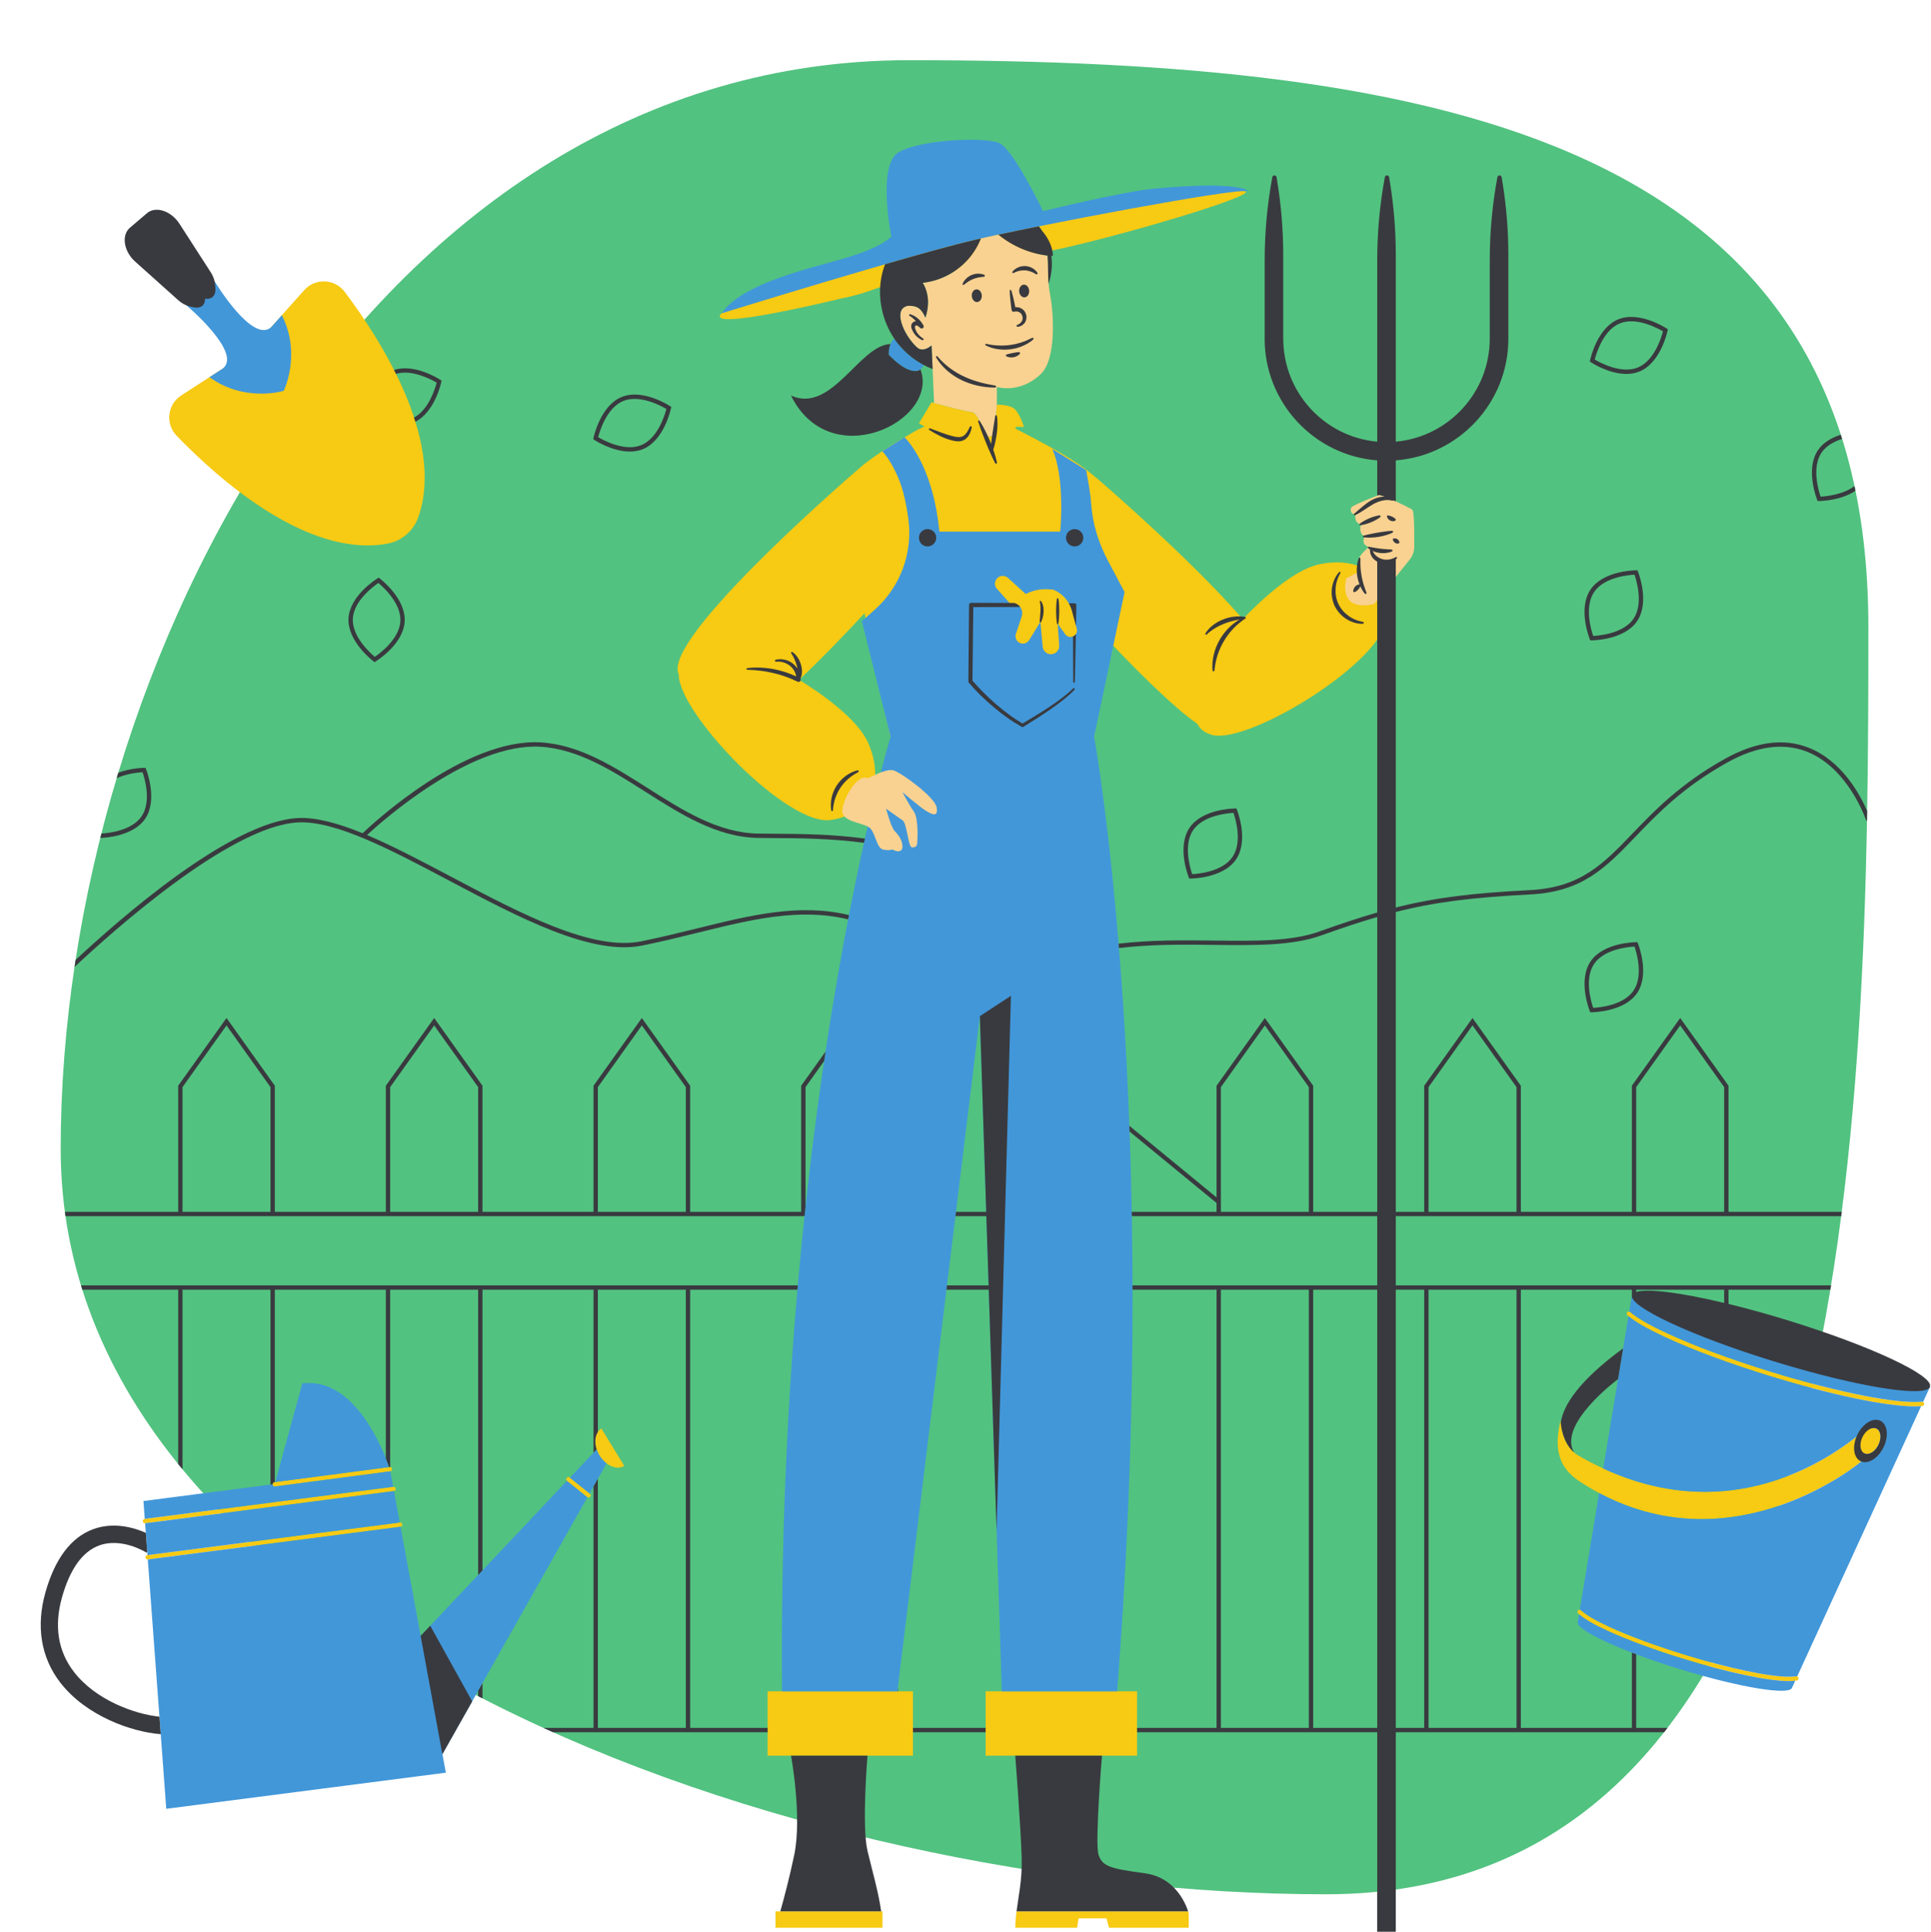 <?xml version="1.0" encoding="UTF-8"?>
<svg xmlns="http://www.w3.org/2000/svg" xmlns:xlink="http://www.w3.org/1999/xlink" width="224.88pt" height="225pt" viewBox="0 0 224.88 225" version="1.2">
<defs>
<clipPath id="clip1">
  <path d="M 7 7.008 L 218 7.008 L 218 221 L 7 221 Z M 7 7.008 "/>
</clipPath>
<clipPath id="clip2">
  <path d="M 16 22 L 224.762 22 L 224.762 224.938 L 16 224.938 Z M 16 22 "/>
</clipPath>
<clipPath id="clip3">
  <path d="M 16.328 16.09 L 224.762 16.09 L 224.762 210.867 L 16.328 210.867 Z M 16.328 16.09 "/>
</clipPath>
<clipPath id="clip4">
  <path d="M 4.742 20.125 L 224.762 20.125 L 224.762 224.938 L 4.742 224.938 Z M 4.742 20.125 "/>
</clipPath>
</defs>
<g id="surface1">
<g clip-path="url(#clip1)" clip-rule="nonzero">
<path style=" stroke:none;fill-rule:nonzero;fill:rgb(32.159%,76.079%,50.2%);fill-opacity:1;" d="M 217.586 72.988 C 217.586 129.566 216.699 220.578 154.434 220.578 C 92.168 220.578 7.066 190.34 7.066 133.762 C 7.066 77.18 43.574 7.008 105.844 7.008 C 168.105 7.008 217.586 16.41 217.586 72.988 "/>
</g>
<g clip-path="url(#clip2)" clip-rule="nonzero">
<path style=" stroke:none;fill-rule:nonzero;fill:rgb(96.86%,79.219%,7.449%);fill-opacity:1;" d="M 35.43 33.785 L 29.09 40.879 L 21.105 46.047 C 19.488 47.09 19.23 49.355 20.57 50.738 C 25.242 55.586 35.707 65 45.078 63.312 C 46.777 63.008 48.16 61.824 48.727 60.188 C 51.852 51.18 44.195 39.363 40.145 33.984 C 38.984 32.445 36.715 32.348 35.43 33.785 Z M 209.297 195.215 C 209.254 195.195 209.207 195.184 209.156 195.191 C 208.816 195.246 208.504 195.246 208.32 195.246 C 205.988 195.246 201.352 194.266 196.223 192.691 C 192.836 191.648 189.703 190.492 187.395 189.426 C 185.762 188.672 184.754 188.082 184.129 187.512 C 184.086 187.473 184.031 187.453 183.977 187.449 C 183.902 187.445 183.828 187.469 183.773 187.527 C 183.68 187.629 183.688 187.789 183.789 187.883 C 183.82 187.914 183.859 187.941 183.891 187.969 C 184.559 188.551 185.578 189.145 187.184 189.883 C 189.512 190.957 192.668 192.129 196.074 193.172 C 201.25 194.762 205.941 195.75 208.32 195.75 C 208.492 195.75 208.762 195.746 209.07 195.711 C 209.125 195.703 209.18 195.699 209.234 195.691 C 209.371 195.668 209.465 195.539 209.445 195.402 C 209.434 195.316 209.375 195.25 209.297 195.215 Z M 218.16 166.285 C 218.086 166.293 218.016 166.309 217.941 166.328 L 218.184 165.543 C 218.184 165.543 204.945 179.438 186.707 170.996 C 185.738 170.547 184.758 170.039 183.766 169.465 C 181.797 168.27 181.746 165.418 181.746 165.418 C 180.508 170.355 182.934 171.887 184.648 172.945 C 185.176 173.27 185.703 173.574 186.23 173.855 C 202.285 182.406 216.766 170.18 216.766 170.18 L 217.066 169.195 C 217.188 169.273 217.332 169.312 217.5 169.301 C 218.117 169.254 218.766 168.543 218.945 167.707 C 219.129 166.875 218.777 166.238 218.16 166.285 Z M 223.957 163.254 C 223.91 163.23 223.863 163.215 223.809 163.219 C 223.461 163.254 223.145 163.254 222.934 163.254 C 219.699 163.254 213.328 161.914 206.305 159.758 C 201.613 158.316 197.273 156.707 194.082 155.223 C 192.039 154.27 190.695 153.496 189.855 152.785 C 189.82 152.75 189.777 152.738 189.734 152.73 C 189.648 152.715 189.559 152.742 189.5 152.812 C 189.41 152.918 189.426 153.078 189.531 153.168 C 189.566 153.199 189.605 153.23 189.645 153.262 C 190.527 153.977 191.871 154.746 193.871 155.68 C 197.078 157.176 201.445 158.797 206.156 160.242 C 213.227 162.414 219.652 163.762 222.934 163.762 C 223.129 163.762 223.414 163.758 223.734 163.734 C 223.777 163.73 223.816 163.727 223.859 163.723 C 224 163.707 224.098 163.586 224.086 163.445 C 224.074 163.359 224.023 163.293 223.957 163.254 Z M 32.023 173.094 L 45.445 171.328 C 45.449 171.328 45.453 171.324 45.457 171.324 C 45.586 171.301 45.68 171.18 45.66 171.047 C 45.645 170.906 45.516 170.812 45.379 170.828 L 45.312 170.836 L 32.062 172.578 L 31.957 172.594 C 31.828 172.609 31.742 172.719 31.742 172.844 C 31.742 172.855 31.738 172.863 31.738 172.875 C 31.758 173.004 31.863 173.098 31.988 173.098 C 32 173.098 32.012 173.098 32.023 173.094 Z M 68.66 173.902 L 66.371 172.07 L 66.355 172.059 C 66.246 171.969 66.09 171.988 66 172.098 C 65.918 172.199 65.934 172.348 66.027 172.434 C 66.031 172.438 66.035 172.445 66.039 172.453 L 68.375 174.324 C 68.387 174.332 68.402 174.328 68.414 174.336 C 68.453 174.355 68.492 174.379 68.535 174.379 C 68.609 174.379 68.68 174.344 68.73 174.281 C 68.816 174.176 68.801 174.016 68.691 173.93 Z M 45.879 173.621 C 46.012 173.598 46.102 173.477 46.086 173.344 C 46.066 173.207 45.938 173.109 45.805 173.129 L 45.789 173.129 L 16.859 176.867 L 16.848 176.867 C 16.707 176.887 16.609 177.012 16.629 177.152 C 16.645 177.277 16.754 177.371 16.879 177.371 C 16.883 177.371 16.891 177.371 16.898 177.371 C 16.902 177.371 16.906 177.371 16.91 177.371 L 45.867 173.629 C 45.871 173.625 45.875 173.625 45.879 173.621 Z M 46.57 177.285 L 46.555 177.289 L 17.172 181.086 L 17.16 181.086 C 17.02 181.105 16.922 181.234 16.941 181.367 C 16.957 181.496 17.066 181.59 17.191 181.59 C 17.195 181.59 17.203 181.59 17.211 181.59 C 17.215 181.59 17.219 181.59 17.223 181.586 L 46.633 177.785 C 46.637 177.785 46.641 177.781 46.645 177.781 C 46.777 177.758 46.867 177.641 46.852 177.504 C 46.832 177.367 46.707 177.266 46.57 177.285 Z M 69.48 168.773 C 69.562 169.012 69.664 169.25 69.805 169.48 C 70.039 169.859 70.328 170.164 70.637 170.398 C 71.316 170.914 72.109 171.066 72.703 170.703 L 70.039 166.344 C 69.34 166.77 69.148 167.77 69.48 168.773 Z M 118.383 222.566 C 118.363 222.742 118.348 222.914 118.324 223.086 C 118.273 223.559 118.234 224.023 118.234 224.48 L 125.438 224.48 L 125.605 223.379 L 128.863 223.379 L 129.156 224.48 L 138.434 224.48 L 138.434 222.797 C 138.434 222.797 138.41 222.707 138.367 222.566 Z M 90.875 222.566 L 90.316 222.566 L 90.316 224.48 L 102.773 224.48 L 102.773 222.566 Z M 89.391 204.438 L 106.32 204.438 L 106.32 196.938 L 89.391 196.938 Z M 132.422 196.938 L 114.785 196.938 L 114.785 204.438 L 132.422 204.438 Z M 98.043 34.738 C 99.496 34.461 100.902 34.035 102.242 33.52 C 106.965 32.453 116.074 30.422 121.703 29.336 C 129.562 27.824 148.641 22.137 144.512 22.238 C 140.379 22.34 120.738 25.52 120.738 25.52 C 117.051 25.93 114.25 27.426 111.703 27.98 C 112.801 27.109 113.426 26.512 113.426 26.512 C 113.426 26.512 110.918 27.77 107.348 29.117 C 106.406 29.41 105.57 29.711 104.828 30.008 C 99.949 31.523 87.121 33.395 84.031 36.488 C 81.801 38.723 98.043 34.738 98.043 34.738 Z M 161.523 71.836 C 161.23 77.004 145.539 86.625 141.219 85.594 C 140.344 85.383 139.766 84.918 139.426 84.277 C 136.477 82.238 131.793 77.469 128.852 74.355 C 128.188 80.414 127.418 85.789 127.418 85.789 L 103.719 85.789 C 103.719 85.789 102.047 78.758 100.68 71.41 C 99.039 73.18 95.98 76.418 93.07 79.156 C 95.617 80.738 99.84 83.676 101.082 86.461 C 102.898 90.531 101.887 94.672 96.781 95.477 C 91.676 96.285 78.957 82.969 79.047 78.523 C 77.066 74.68 96.805 57.355 99.957 54.625 C 100.086 54.508 100.227 54.387 100.375 54.266 L 100.375 54.262 C 101.82 53.07 104.16 51.602 106.395 50.301 C 106.805 50.059 107.23 49.852 107.664 49.664 L 107.016 49.301 L 108.488 46.84 C 108.488 46.84 112.301 47.91 113.168 47.977 C 113.418 47.996 113.656 48.273 113.875 48.656 C 113.875 48.656 113.875 48.656 113.879 48.656 C 113.883 48.672 113.891 48.688 113.898 48.699 C 113.93 48.758 113.961 48.816 113.992 48.879 C 114.008 48.91 114.023 48.938 114.039 48.969 C 114.07 49.031 114.098 49.102 114.129 49.168 C 114.141 49.199 114.156 49.227 114.168 49.258 C 114.195 49.328 114.227 49.398 114.258 49.469 C 114.27 49.5 114.277 49.531 114.289 49.559 C 114.32 49.633 114.344 49.703 114.371 49.777 C 114.383 49.809 114.391 49.836 114.402 49.863 C 114.43 49.938 114.453 50.012 114.477 50.082 C 114.484 50.105 114.492 50.133 114.504 50.16 C 114.527 50.23 114.551 50.301 114.574 50.375 C 114.578 50.395 114.586 50.414 114.594 50.438 C 114.613 50.508 114.637 50.578 114.656 50.645 C 114.66 50.656 114.664 50.672 114.668 50.684 C 114.688 50.758 114.707 50.828 114.727 50.891 C 115.152 50.852 115.496 50.785 115.73 50.723 L 116.094 47.125 C 116.094 47.125 117.734 47.051 118.312 47.781 C 118.895 48.516 119.246 49.723 119.246 49.723 L 118.363 49.699 C 118.363 49.699 118.309 49.773 118.215 49.891 C 118.289 49.926 118.371 49.965 118.445 50.004 C 122.09 51.891 125.582 53.738 127.668 55.656 L 127.672 55.629 C 127.672 55.629 138.445 64.848 144.73 72.09 C 146.793 69.941 150.621 66.348 153.641 65.711 C 158 64.797 161.824 66.668 161.523 71.836 "/>
</g>
<g clip-path="url(#clip3)" clip-rule="nonzero">
<path style=" stroke:none;fill-rule:nonzero;fill:rgb(25.879%,59.219%,85.1%);fill-opacity:1;" d="M 125.402 73.215 L 124.844 71.141 C 124.543 70.012 123.73 69.094 122.648 68.656 L 122.043 68.617 C 121.137 68.559 120.242 68.758 119.457 69.172 L 117.383 67.293 C 117 66.949 116.41 66.988 116.082 67.383 C 115.758 67.766 115.809 68.336 116.188 68.66 L 117.773 70.445 L 118.586 70.445 C 118.973 70.758 119.152 71.285 118.984 71.793 L 118.305 73.816 C 118.191 74.164 118.309 74.547 118.605 74.77 C 119.008 75.078 119.59 74.969 119.855 74.535 L 121.16 72.414 L 121.43 75.305 C 121.473 75.801 121.891 76.18 122.387 76.18 C 122.949 76.18 123.391 75.707 123.352 75.148 L 123.176 72.648 L 124.059 73.859 C 124.301 74.195 124.77 74.273 125.109 74.031 C 125.367 73.848 125.484 73.523 125.402 73.215 Z M 127.418 85.789 C 127.418 85.789 135.344 129.117 130.102 196.938 L 116.668 196.938 L 114.113 118.324 L 104.508 196.938 L 91.074 196.938 C 90.484 129.121 103.719 85.789 103.719 85.789 L 100.375 72.332 L 101.898 70.973 C 104.859 68.32 106.324 64.371 105.785 60.43 C 105.551 58.695 105.191 57.051 104.676 55.805 C 104.164 54.566 103.527 53.387 102.754 52.543 L 105.34 50.922 C 105.34 50.922 108.641 53.945 109.395 61.902 L 123.469 61.902 C 123.469 61.902 124.09 55.75 122.543 52.277 L 126.492 54.75 C 126.684 55.875 126.961 57.148 127.078 58.715 C 127.246 61 127.934 63.219 129.004 65.242 L 130.965 68.945 Z M 25.988 42.883 L 25.988 42.887 L 24.391 43.918 C 28.531 46.914 33.043 45.508 33.043 45.508 C 33.043 45.508 35.133 41.266 32.824 36.703 L 31.555 38.121 C 29.355 40.004 25.008 32.781 25.008 32.781 C 24.285 34.07 23.125 35.062 21.738 35.578 C 21.738 35.578 28.184 41.008 25.988 42.883 Z M 206.156 160.242 C 201.445 158.797 197.078 157.176 193.871 155.68 C 191.871 154.746 190.527 153.977 189.645 153.262 L 186.707 170.996 C 204.945 179.438 218.184 165.543 218.184 165.543 L 217.941 166.328 C 218.016 166.309 218.086 166.293 218.16 166.285 C 218.777 166.238 219.129 166.875 218.945 167.707 C 218.766 168.543 218.117 169.254 217.5 169.301 C 217.332 169.312 217.188 169.273 217.066 169.195 L 216.766 170.18 C 216.766 170.18 202.285 182.406 186.23 173.855 L 183.977 187.449 C 184.031 187.453 184.086 187.473 184.129 187.512 C 184.754 188.082 185.762 188.672 187.395 189.426 C 189.703 190.492 192.836 191.648 196.223 192.691 C 201.352 194.266 205.988 195.246 208.32 195.246 C 208.504 195.246 208.816 195.246 209.156 195.191 C 209.207 195.184 209.254 195.195 209.297 195.215 L 223.734 163.734 C 223.414 163.758 223.129 163.762 222.934 163.762 C 219.652 163.762 213.227 162.414 206.156 160.242 Z M 190.051 150.809 L 189.734 152.73 C 189.777 152.738 189.82 152.75 189.855 152.785 C 190.695 153.496 192.039 154.27 194.082 155.223 C 197.273 156.707 201.613 158.316 206.305 159.758 C 213.328 161.914 219.699 163.254 222.934 163.254 C 223.145 163.254 223.461 163.254 223.809 163.219 C 223.863 163.215 223.91 163.23 223.957 163.254 L 224.773 161.473 Z M 196.074 193.172 C 192.668 192.129 189.512 190.957 187.184 189.883 C 185.578 189.145 184.559 188.551 183.891 187.969 L 183.742 188.859 C 183.457 189.793 188.812 192.266 195.703 194.383 C 202.594 196.5 208.414 197.457 208.699 196.523 L 209.07 195.711 C 208.762 195.746 208.492 195.75 208.32 195.75 C 205.941 195.75 201.25 194.762 196.074 193.172 Z M 69.805 169.48 C 69.664 169.25 69.562 169.012 69.48 168.773 L 66.371 172.07 L 68.66 173.902 L 70.637 170.398 C 70.328 170.164 70.039 169.859 69.805 169.48 Z M 45.457 171.324 C 45.453 171.324 45.449 171.328 45.445 171.328 L 32.023 173.094 C 32.012 173.098 32 173.098 31.988 173.098 C 31.863 173.098 31.758 173.004 31.738 172.875 C 31.738 172.863 31.742 172.855 31.742 172.844 L 16.707 174.785 L 16.859 176.867 L 45.789 173.129 Z M 45.312 170.836 C 44.742 169.164 41.41 160.293 35.207 161.094 L 32.062 172.578 Z M 45.879 173.621 C 45.875 173.625 45.871 173.625 45.867 173.629 L 16.91 177.371 C 16.906 177.371 16.902 177.371 16.898 177.371 L 17.172 181.086 L 46.555 177.289 Z M 68.375 174.324 L 66.039 172.453 C 66.035 172.445 66.031 172.438 66.027 172.434 L 48.988 190.492 L 46.645 177.781 C 46.641 177.781 46.637 177.785 46.633 177.785 L 17.223 181.586 C 17.219 181.59 17.215 181.59 17.211 181.59 L 19.363 210.625 L 51.922 206.418 L 51.523 204.254 L 68.414 174.336 C 68.402 174.328 68.387 174.332 68.375 174.324 Z M 134.484 21.957 C 130.633 22.312 121.469 24.594 121.469 24.594 C 121.469 24.594 118.039 17.395 116.363 16.656 C 114.68 15.914 107.18 16.25 104.648 17.73 C 102.121 19.211 103.801 27.535 103.801 27.535 C 103.801 27.535 102.926 28.676 98.828 29.934 C 94.73 31.188 86.586 32.824 84.031 36.488 C 84.031 36.488 105.922 29.707 113.426 27.957 C 120.93 26.211 143.562 21.93 145.379 22.238 C 145.379 22.238 144.43 21.039 134.484 21.957 Z M 103.496 41.297 C 103.484 40.766 103.578 40.363 103.707 40.062 C 103.836 39.77 104.004 39.57 104.152 39.441 C 104.227 39.551 104.293 39.664 104.371 39.77 C 104.508 39.957 104.664 40.137 104.82 40.312 C 105.348 40.918 105.945 41.461 106.609 41.918 C 106.926 42.137 107.262 42.336 107.602 42.516 C 107.465 42.73 107.301 42.902 107.191 43.004 C 107.117 43.074 107.066 43.117 107.066 43.117 C 105.625 43.699 103.496 41.297 103.496 41.297 "/>
</g>
<path style=" stroke:none;fill-rule:nonzero;fill:rgb(97.649%,82.349%,56.859%);fill-opacity:1;" d="M 164.465 59.344 C 164.129 59.125 160.938 57.512 160.52 57.664 C 160.098 57.812 157.465 58.855 157.359 59.109 C 157.262 59.363 157.293 59.746 157.578 59.832 C 157.863 59.914 157.863 59.914 157.863 59.914 C 157.863 59.914 157.613 60.84 158.488 61.078 C 158.488 61.078 158.184 62.172 158.891 62.422 C 158.891 62.422 158.672 63.145 158.906 63.379 C 159.141 63.617 159.375 63.699 159.375 63.699 C 159.375 63.699 158.219 64.711 158.199 65.23 C 158.184 65.75 158.27 66.578 158.27 66.578 L 156.789 67.336 C 156.789 67.336 155.648 71.32 160.031 70.328 L 164.172 65.16 C 164.508 64.746 164.691 64.23 164.699 63.695 C 164.715 62.273 164.715 59.504 164.465 59.344 Z M 122.059 31.762 C 122.055 31.027 122.047 30.359 121.992 29.758 C 119.918 29.527 117.914 28.664 116.266 27.328 L 114.238 27.773 C 113.848 28.742 113.281 29.641 112.562 30.398 C 111.23 31.805 109.391 32.719 107.465 32.93 C 108.191 34.168 108.238 35.625 107.773 36.98 C 107.336 36.055 106.945 35.527 105.645 35.621 C 105.512 35.656 105.383 35.711 105.262 35.797 C 104.172 36.562 105.41 39.223 106.824 40.477 C 107.531 41.102 108.488 40.223 108.488 40.223 L 108.781 46.922 C 109.688 47.172 112.445 47.918 113.168 47.977 C 113.855 48.031 114.488 50.035 114.727 50.891 C 115.152 50.852 115.496 50.785 115.73 50.723 L 116.094 47.125 L 116.094 45.059 C 116.094 45.059 118.762 45.895 121.207 43.559 C 123.023 41.824 122.719 36.605 122.305 34.379 C 122.141 33.516 122.066 32.641 122.059 31.762 Z M 109.074 93.996 C 109.277 95.176 108.605 94.871 107.867 94.434 C 107.129 93.996 105.098 92.242 105.098 92.242 C 105.098 92.242 105.887 93.762 106.422 94.5 C 106.961 95.242 106.859 97.594 106.824 98.066 C 106.789 98.539 106.691 98.672 106.219 98.672 C 105.75 98.672 105.652 95.883 105.098 95.512 C 104.543 95.141 103.195 94.168 103.195 94.168 C 103.195 94.168 103.766 96.352 104.203 96.789 C 104.641 97.227 105.082 97.832 105.098 98.539 C 105.113 99.242 104.504 99.176 104.203 99.043 C 103.902 98.91 103.902 98.91 103.902 98.91 C 103.902 98.91 103.699 99.074 102.895 98.941 C 102.09 98.809 101.988 97.125 101.352 96.453 C 100.715 95.781 98.023 95.773 98.09 94.398 C 98.16 93.02 99.871 89.992 101.082 90.633 C 101.082 90.633 103.129 89.488 104.004 89.691 C 104.879 89.891 108.875 92.82 109.074 93.996 "/>
<g clip-path="url(#clip4)" clip-rule="nonzero">
<path style=" stroke:none;fill-rule:nonzero;fill:rgb(22.35%,22.749%,24.709%);fill-opacity:1;" d="M 69.66 50.906 C 70.293 51.277 72.773 52.621 74.691 51.828 C 76.609 51.035 77.422 48.328 77.605 47.621 C 76.977 47.246 74.492 45.906 72.574 46.695 C 70.656 47.492 69.844 50.195 69.66 50.906 Z M 69.234 51.238 L 69.09 51.141 L 69.125 50.973 C 69.156 50.82 69.938 47.242 72.387 46.23 C 74.832 45.219 77.902 47.207 78.035 47.289 L 78.176 47.387 L 78.141 47.551 C 78.109 47.703 77.332 51.281 74.883 52.297 C 74.391 52.5 73.867 52.582 73.352 52.582 C 71.316 52.582 69.34 51.305 69.234 51.238 Z M 188.43 160.594 L 189.023 157.008 C 183.875 160.773 182.082 163.605 181.762 165.633 C 181.809 166.238 182.062 168.035 183.309 169.121 C 181.379 165.805 188.43 160.594 188.43 160.594 Z M 200.793 150.176 L 190.547 150.176 L 190.547 150.438 C 191.891 150.02 195.766 150.52 200.793 151.719 Z M 176.609 150.176 L 166.363 150.176 L 166.363 201.207 L 176.609 201.207 Z M 165.859 150.176 L 162.551 150.176 L 162.551 201.207 L 165.859 201.207 Z M 160.387 150.176 L 152.93 150.176 L 152.93 201.207 L 160.387 201.207 Z M 152.426 150.176 L 142.18 150.176 L 142.18 201.207 L 152.426 201.207 Z M 152.426 126.59 L 147.301 119.406 L 142.18 126.59 L 142.18 141.109 L 152.426 141.109 Z M 166.363 141.109 L 176.609 141.109 L 176.609 126.59 L 171.484 119.406 L 166.363 126.59 Z M 190.547 141.109 L 200.793 141.109 L 200.793 126.59 L 195.672 119.406 L 190.547 126.59 Z M 224.773 161.473 C 224.363 162.805 216.262 161.496 206.672 158.551 C 197.086 155.609 189.645 152.145 190.051 150.809 L 190.043 150.852 L 190.043 150.176 L 177.113 150.176 L 177.113 201.207 L 190.043 201.207 L 190.043 192.438 C 190.211 192.5 190.379 192.566 190.547 192.629 L 190.547 201.207 L 194.188 201.207 C 194.059 201.375 193.93 201.547 193.797 201.711 L 162.551 201.711 L 162.551 225.34 L 160.387 225.34 L 160.387 201.711 L 132.422 201.711 L 132.422 201.207 L 141.676 201.207 L 141.676 150.176 L 131.891 150.176 C 131.891 150.008 131.891 149.84 131.891 149.672 L 160.387 149.672 L 160.387 141.613 L 131.809 141.613 C 131.809 141.445 131.805 141.277 131.801 141.109 L 141.676 141.109 L 141.676 140.082 L 131.547 131.766 C 131.539 131.539 131.531 131.32 131.523 131.094 L 141.676 139.43 L 141.676 126.426 L 147.301 118.539 L 152.93 126.426 L 152.93 141.109 L 160.387 141.109 L 160.387 106.781 C 158.391 107.359 156.266 108.066 153.836 108.938 C 150.5 110.133 146.086 110.082 141.41 110.027 C 137.844 109.984 134.082 109.945 130.309 110.395 C 130.293 110.223 130.281 110.055 130.266 109.887 C 134.059 109.441 137.836 109.48 141.418 109.523 C 146.246 109.578 150.414 109.629 153.668 108.461 C 156.164 107.566 158.34 106.848 160.387 106.258 L 160.387 65.398 C 160.168 65.277 159.969 65.117 159.82 64.914 C 159.625 64.645 159.516 64.309 159.543 63.98 C 159.473 63.938 159.402 63.895 159.336 63.84 C 159.293 63.805 159.289 63.742 159.324 63.699 C 159.348 63.672 159.383 63.66 159.418 63.668 L 160.086 63.789 C 160.305 63.824 160.516 63.863 160.734 63.887 C 160.949 63.914 161.168 63.93 161.387 63.949 L 162.059 63.988 C 162.125 63.992 162.172 64.047 162.168 64.113 C 162.168 64.156 162.141 64.195 162.102 64.211 C 161.879 64.316 161.641 64.367 161.398 64.395 C 161.156 64.426 160.91 64.414 160.668 64.387 C 160.43 64.352 160.191 64.297 159.965 64.199 C 159.93 64.188 159.898 64.168 159.863 64.152 C 160.039 64.598 160.422 64.918 160.871 65.07 C 161.402 65.262 162 65.18 162.551 64.871 C 162.598 64.844 162.656 64.859 162.684 64.906 C 162.703 64.941 162.699 64.988 162.672 65.02 C 162.637 65.062 162.594 65.102 162.551 65.145 L 162.551 105.672 C 167.23 104.496 171.582 103.988 178.191 103.648 C 184.074 103.348 186.727 100.586 190.086 97.09 C 192.719 94.352 195.699 91.246 200.922 88.34 C 204.48 86.359 207.742 85.93 210.617 87.062 C 214.539 88.605 216.648 92.582 217.445 94.445 C 217.441 94.812 217.434 95.184 217.426 95.555 L 217.348 95.578 C 217.328 95.52 215.297 89.441 210.434 87.531 C 207.703 86.457 204.586 86.879 201.168 88.781 C 196.012 91.652 193.059 94.727 190.449 97.441 C 187.016 101.016 184.297 103.844 178.219 104.152 C 171.594 104.496 167.246 105.004 162.551 106.195 L 162.551 141.109 L 165.859 141.109 L 165.859 126.426 L 171.484 118.539 L 177.113 126.426 L 177.113 141.109 L 190.043 141.109 L 190.043 126.426 L 195.672 118.539 L 201.297 126.426 L 201.297 141.109 L 214.488 141.109 C 214.465 141.281 214.441 141.445 214.422 141.613 L 162.551 141.613 L 162.551 149.672 L 213.242 149.672 C 213.215 149.84 213.184 150.008 213.156 150.176 L 201.297 150.176 L 201.297 151.836 C 203.422 152.355 205.738 152.988 208.148 153.73 C 217.738 156.676 225.18 160.141 224.773 161.473 Z M 50.855 44.555 C 50.68 45.227 49.938 47.699 48.219 48.625 C 48.273 48.789 48.324 48.949 48.375 49.109 C 50.629 47.969 51.359 44.637 51.391 44.488 L 51.426 44.32 L 51.281 44.227 C 51.156 44.145 48.289 42.297 45.887 43.082 C 45.965 43.23 46.039 43.383 46.113 43.535 C 47.98 42.973 50.258 44.203 50.855 44.555 Z M 41.09 72.047 C 40.992 74.121 43.086 76.012 43.648 76.484 C 44.258 76.07 46.527 74.391 46.629 72.316 C 46.727 70.242 44.629 68.352 44.066 67.883 C 43.465 68.293 41.191 69.973 41.09 72.047 Z M 40.586 72.023 C 40.719 69.371 43.82 67.438 43.953 67.355 L 44.098 67.266 L 44.234 67.367 C 44.359 67.461 47.258 69.691 47.129 72.34 C 47 74.992 43.898 76.93 43.766 77.008 L 43.621 77.102 L 43.484 76.996 C 43.359 76.902 40.461 74.672 40.586 72.023 Z M 87.023 77.992 C 88.047 78.016 89.062 78.133 90.047 78.367 C 91.031 78.59 91.98 78.945 92.891 79.379 L 92.898 79.383 C 92.93 79.398 92.961 79.406 92.996 79.406 C 93.133 79.41 93.238 79.305 93.242 79.168 C 93.242 79.105 93.238 79.043 93.234 78.98 C 93.328 78.773 93.379 78.551 93.395 78.328 C 93.418 78.016 93.367 77.703 93.285 77.41 C 93.199 77.121 93.078 76.836 92.91 76.582 C 92.742 76.332 92.547 76.09 92.273 75.926 C 92.242 75.906 92.203 75.906 92.168 75.93 C 92.125 75.957 92.113 76.02 92.145 76.062 L 92.148 76.074 C 92.301 76.293 92.426 76.539 92.535 76.785 C 92.637 77.039 92.734 77.289 92.805 77.551 C 92.832 77.652 92.855 77.758 92.875 77.859 C 92.727 77.633 92.543 77.438 92.336 77.27 C 91.77 76.82 91.012 76.66 90.336 76.824 C 90.281 76.84 90.242 76.895 90.25 76.949 C 90.258 77.012 90.312 77.059 90.375 77.051 C 90.996 76.988 91.625 77.195 92.074 77.59 C 92.422 77.898 92.648 78.316 92.727 78.766 C 91.902 78.379 91.031 78.102 90.137 77.922 C 89.109 77.73 88.051 77.676 87.016 77.797 C 86.969 77.805 86.934 77.844 86.93 77.891 C 86.93 77.941 86.973 77.988 87.023 77.992 Z M 122.059 31.762 C 122.062 32.191 122.082 32.625 122.121 33.055 C 122.34 32.355 122.48 31.641 122.5 30.902 C 122.512 30.531 122.488 30.164 122.438 29.793 C 122.5 29.801 122.559 29.805 122.621 29.809 C 122.609 28.793 122.098 27.73 121.363 26.883 C 121.246 26.699 121.121 26.523 120.988 26.352 C 119.266 26.699 117.664 27.027 116.266 27.328 C 117.914 28.664 119.918 29.527 121.992 29.758 C 122.047 30.359 122.055 31.027 122.059 31.762 Z M 15.738 30.457 L 20.73 34.93 C 21.184 35.336 21.711 35.613 22.234 35.719 L 22.684 35.809 C 22.684 35.809 23.859 36.043 23.887 34.781 C 25.137 34.949 25.09 33.75 25.09 33.75 L 25.07 33.293 C 25.047 32.758 24.855 32.191 24.527 31.68 L 20.895 26.047 C 20.465 25.379 19.828 24.852 19.148 24.594 C 18.375 24.305 17.625 24.387 17.121 24.82 L 16.117 25.676 L 15.117 26.531 C 14.613 26.965 14.414 27.695 14.578 28.504 C 14.727 29.223 15.145 29.93 15.738 30.457 Z M 123.16 72.707 C 123.199 72.715 123.242 72.688 123.246 72.648 C 123.34 72.16 123.348 71.672 123.363 71.188 C 123.352 70.703 123.352 70.215 123.262 69.727 C 123.254 69.691 123.227 69.664 123.191 69.656 C 123.145 69.648 123.098 69.68 123.09 69.727 C 123 70.215 122.996 70.703 122.988 71.188 C 123.004 71.672 123.012 72.16 123.102 72.648 C 123.109 72.676 123.129 72.699 123.16 72.707 Z M 125.348 70.445 C 125.352 70.34 125.266 70.25 125.156 70.25 L 125.152 70.25 C 124.926 70.246 124.695 70.246 124.465 70.246 C 124.543 70.375 124.609 70.508 124.668 70.645 C 124.734 70.805 124.797 70.969 124.844 71.141 L 124.957 71.566 L 125.309 72.867 C 125.324 72.062 125.34 71.254 125.348 70.445 Z M 104.371 39.77 C 104.508 39.957 104.664 40.137 104.82 40.312 C 105.348 40.918 105.945 41.461 106.609 41.918 C 106.926 42.137 107.262 42.336 107.602 42.516 C 107.93 42.691 108.266 42.836 108.609 42.973 L 108.488 40.223 C 108.488 40.223 107.531 41.102 106.824 40.477 C 105.41 39.223 104.172 36.562 105.262 35.797 C 105.383 35.711 105.512 35.656 105.645 35.621 C 106.945 35.527 107.336 36.055 107.773 36.98 C 108.238 35.625 108.191 34.168 107.465 32.93 C 109.391 32.719 111.23 31.805 112.562 30.398 C 113.285 29.641 113.848 28.742 114.238 27.773 C 113.949 27.836 113.68 27.898 113.426 27.957 C 111.043 28.512 107.203 29.578 103.074 30.773 C 102.895 31.238 102.754 31.719 102.656 32.207 C 102.172 34.691 102.734 37.352 104.152 39.441 C 104.227 39.551 104.293 39.664 104.371 39.77 Z M 116.184 40.656 C 116.668 40.734 117.168 40.734 117.656 40.676 C 118.145 40.613 118.629 40.492 119.078 40.297 C 119.531 40.105 119.961 39.855 120.324 39.535 C 120.363 39.5 120.375 39.441 120.352 39.395 C 120.324 39.336 120.254 39.316 120.199 39.344 C 119.781 39.555 119.359 39.742 118.922 39.879 C 118.488 40.016 118.043 40.121 117.594 40.176 C 117.141 40.238 116.684 40.25 116.227 40.23 C 115.77 40.211 115.312 40.141 114.855 40.039 C 114.812 40.031 114.77 40.051 114.746 40.09 C 114.723 40.137 114.742 40.195 114.789 40.219 C 115.223 40.441 115.699 40.582 116.184 40.656 Z M 106.676 37.902 C 106.805 37.879 106.965 37.984 107.16 38.18 L 107.164 38.184 C 107.234 38.258 107.348 38.277 107.445 38.23 C 107.559 38.168 107.609 38.023 107.547 37.906 C 107.223 37.273 106.645 36.781 105.992 36.586 C 105.949 36.574 105.902 36.594 105.879 36.633 C 105.852 36.676 105.867 36.738 105.914 36.766 C 106.203 36.941 106.453 37.16 106.664 37.406 C 106.637 37.41 106.613 37.406 106.59 37.414 C 106.383 37.434 106.156 37.641 106.125 37.863 C 106.09 38.078 106.152 38.242 106.215 38.383 C 106.441 38.934 106.875 39.383 107.402 39.609 C 107.453 39.633 107.516 39.613 107.547 39.562 C 107.578 39.508 107.559 39.438 107.504 39.406 C 107.062 39.145 106.723 38.723 106.574 38.254 C 106.547 38.137 106.547 38.023 106.574 37.973 C 106.602 37.922 106.617 37.922 106.676 37.902 Z M 113.152 32.023 C 112.918 32.125 112.699 32.262 112.523 32.441 C 112.344 32.613 112.195 32.812 112.102 33.055 C 112.09 33.086 112.094 33.121 112.117 33.148 C 112.148 33.191 112.211 33.199 112.254 33.164 L 112.266 33.156 C 112.434 33.02 112.609 32.883 112.789 32.773 C 112.969 32.664 113.152 32.562 113.344 32.488 C 113.535 32.41 113.73 32.352 113.938 32.312 C 114.141 32.266 114.355 32.258 114.582 32.227 L 114.594 32.227 C 114.633 32.219 114.668 32.191 114.684 32.148 C 114.707 32.09 114.68 32.023 114.621 32 C 114.395 31.91 114.145 31.859 113.891 31.867 C 113.641 31.863 113.387 31.93 113.152 32.023 Z M 106.32 201.711 L 114.785 201.711 L 114.785 201.207 L 106.32 201.207 Z M 107.191 43.004 C 107.117 43.074 107.066 43.117 107.066 43.117 C 105.625 43.699 103.496 41.297 103.496 41.297 C 103.484 40.766 103.578 40.363 103.707 40.062 C 100.098 40.152 96.859 48.215 92.117 46.059 C 96.688 55.316 109.434 48.992 107.191 43.004 Z M 133.348 218.137 C 129.238 217.578 128.367 217.328 127.93 215.957 C 127.492 214.586 128.336 204.438 128.336 204.438 L 118.234 204.438 C 118.234 204.438 118.902 213.09 118.984 216.414 C 119.047 218.93 118.586 220.922 118.359 222.75 C 118.344 222.863 118.32 223.086 118.32 223.086 L 118.324 223.086 C 118.348 222.914 118.363 222.742 118.383 222.566 L 138.367 222.566 C 138.41 222.707 138.434 222.797 138.434 222.797 C 138.434 222.797 137.457 218.699 133.348 218.137 Z M 16.914 95.328 C 18.395 93.133 17.07 89.719 17.012 89.574 L 16.949 89.414 L 16.777 89.414 C 16.68 89.414 15.219 89.434 13.777 89.98 C 13.711 90.191 13.652 90.402 13.59 90.609 C 14.793 90.066 16.133 89.949 16.605 89.926 C 16.84 90.617 17.656 93.32 16.496 95.047 C 15.344 96.754 12.566 97.02 11.812 97.059 C 11.77 97.23 11.723 97.398 11.68 97.57 C 12.18 97.559 15.512 97.402 16.914 95.328 Z M 218.16 166.285 C 217.539 166.332 216.891 167.043 216.711 167.875 C 216.527 168.711 216.883 169.348 217.5 169.301 C 218.117 169.254 218.766 168.543 218.945 167.707 C 219.129 166.875 218.777 166.238 218.16 166.285 Z M 219.656 167.656 C 219.359 169.016 218.297 170.184 217.289 170.258 C 216.281 170.336 215.703 169.293 216 167.93 C 216.297 166.57 217.359 165.406 218.367 165.328 C 219.379 165.254 219.957 166.297 219.656 167.656 Z M 101.027 204.438 L 92.121 204.438 C 92.121 204.438 93.43 211.5 92.496 215.988 C 91.957 218.562 91.324 220.977 90.875 222.566 L 102.617 222.566 C 102.305 220.301 101.559 217.77 101.027 215.527 C 100.34 212.621 101.027 204.438 101.027 204.438 Z M 114.852 141.109 L 111.328 141.109 L 111.27 141.613 L 114.867 141.613 L 114.863 141.492 L 115.133 149.672 L 110.285 149.672 L 110.223 150.176 L 115.148 150.176 L 116.059 178.203 L 117.73 115.957 L 114.113 118.324 Z M 21.254 141.109 L 31.5 141.109 L 31.5 126.59 L 26.379 119.406 L 21.254 126.59 Z M 45.438 141.109 L 55.684 141.109 L 55.684 126.59 L 50.562 119.406 L 45.438 126.59 Z M 69.625 141.109 L 79.871 141.109 L 79.871 126.59 L 74.746 119.406 L 69.625 126.59 Z M 7.625 141.613 C 7.602 141.445 7.582 141.277 7.559 141.109 L 20.75 141.109 L 20.75 126.426 L 26.379 118.539 L 32.004 126.426 L 32.004 141.109 L 44.934 141.109 L 44.934 126.426 L 50.562 118.539 L 56.188 126.426 L 56.188 141.109 L 69.121 141.109 L 69.121 126.426 L 74.746 118.539 L 80.375 126.426 L 80.375 141.109 L 93.305 141.109 L 93.305 126.426 L 96.141 122.453 C 96.082 122.816 96.031 123.184 95.977 123.551 L 93.809 126.59 L 93.809 140.527 C 93.77 140.891 93.73 141.25 93.691 141.613 Z M 96.895 94.449 C 96.949 94.453 96.996 94.414 97 94.359 C 97.035 93.883 97.121 93.418 97.266 92.977 C 97.418 92.535 97.609 92.117 97.867 91.734 C 98.117 91.352 98.43 91.008 98.777 90.699 C 99.121 90.395 99.516 90.137 99.938 89.914 C 99.984 89.891 100.012 89.84 99.996 89.785 C 99.984 89.727 99.918 89.688 99.859 89.699 C 99.371 89.82 98.906 90.051 98.496 90.348 C 98.082 90.648 97.73 91.031 97.445 91.457 C 97.168 91.891 96.961 92.367 96.855 92.863 C 96.746 93.363 96.719 93.875 96.805 94.367 C 96.812 94.41 96.848 94.445 96.895 94.449 Z M 52.32 102.547 C 60.461 106.855 68.879 111.309 74.797 110.102 C 77.062 109.645 79.207 109.113 81.285 108.602 C 87.539 107.059 93.102 105.688 98.773 107.055 C 98.805 106.887 98.84 106.723 98.871 106.555 C 93.102 105.168 87.484 106.551 81.164 108.113 C 79.094 108.621 76.953 109.148 74.699 109.609 C 68.957 110.777 60.617 106.363 52.555 102.098 C 49.121 100.285 45.785 98.52 42.742 97.234 C 44.547 95.562 54.766 86.492 62.91 86.953 C 67.312 87.199 71.309 89.742 75.172 92.203 C 79.27 94.809 83.508 97.504 88.312 97.57 C 88.91 97.578 89.531 97.582 90.172 97.586 C 93.207 97.602 96.754 97.633 100.617 98.141 C 100.652 97.977 100.691 97.809 100.73 97.645 C 96.824 97.125 93.238 97.102 90.176 97.082 C 89.535 97.078 88.918 97.074 88.32 97.066 C 83.656 97.004 79.48 94.344 75.445 91.777 C 71.523 89.285 67.473 86.703 62.938 86.445 C 54.172 85.957 43.5 95.812 42.227 97.023 C 39.387 95.863 36.816 95.152 34.695 95.258 C 26.793 95.66 13.707 107.199 8.805 111.781 C 8.762 112.055 8.723 112.324 8.68 112.598 C 13.121 108.43 26.824 96.164 34.719 95.766 C 39.078 95.547 45.512 98.945 52.32 102.547 Z M 80.375 150.176 L 92.871 150.176 C 92.887 150.008 92.902 149.84 92.914 149.672 L 9.434 149.672 C 9.484 149.84 9.531 150.008 9.586 150.176 L 20.75 150.176 L 20.75 170.477 C 20.918 170.684 21.086 170.891 21.254 171.094 L 21.254 150.176 L 31.5 150.176 L 31.5 172.875 L 31.742 172.844 C 31.742 172.719 31.828 172.609 31.957 172.594 L 32.004 172.586 L 32.004 150.176 L 44.934 150.176 L 44.934 169.824 C 45.109 170.262 45.238 170.613 45.312 170.836 L 45.379 170.828 C 45.398 170.824 45.418 170.832 45.438 170.832 L 45.438 150.176 L 55.684 150.176 L 55.684 183.398 L 56.188 182.863 L 56.188 150.176 L 69.121 150.176 L 69.121 169.156 L 69.48 168.773 C 69.227 168.012 69.281 167.25 69.625 166.746 L 69.625 150.176 L 79.871 150.176 L 79.871 201.207 L 69.625 201.207 L 69.625 172.191 L 69.121 173.086 L 69.121 201.207 L 63.289 201.207 C 63.664 201.375 64.031 201.547 64.406 201.711 L 89.391 201.711 L 89.391 201.207 L 80.375 201.207 Z M 55.684 197.508 C 55.852 197.594 56.02 197.684 56.188 197.77 L 56.188 195.992 L 55.684 196.887 Z M 48.988 190.492 L 51.516 204.27 L 54.992 198.113 L 50.105 189.309 Z M 8.602 194.672 C 6.742 192.254 6.281 189.324 7.23 185.965 C 8.152 182.715 9.59 180.699 11.504 179.977 C 14.164 178.969 17.016 180.762 17.062 180.797 C 17.062 180.797 17.066 180.797 17.066 180.797 L 17.145 180.68 L 17.141 180.676 L 16.98 178.488 C 15.605 177.883 13.223 177.176 10.809 178.082 C 8.258 179.039 6.402 181.508 5.293 185.414 C 4.176 189.363 4.766 192.992 7.004 195.906 C 10.008 199.812 15.336 201.684 18.719 201.934 L 18.566 199.898 C 15.652 199.602 11.113 197.945 8.602 194.672 Z M 104.559 196.938 L 104.559 196.539 L 104.508 196.938 Z M 159.676 62.598 C 159.961 62.594 160.246 62.559 160.527 62.516 C 160.812 62.469 161.094 62.414 161.367 62.328 C 161.641 62.25 161.914 62.16 162.172 62.027 C 162.211 62.008 162.238 61.969 162.238 61.922 C 162.234 61.855 162.18 61.805 162.117 61.809 C 161.828 61.82 161.551 61.855 161.273 61.895 C 160.996 61.926 160.723 61.977 160.449 62.02 C 160.172 62.07 159.898 62.113 159.625 62.176 C 159.352 62.234 159.078 62.289 158.801 62.371 C 158.766 62.383 158.738 62.414 158.73 62.453 C 158.723 62.504 158.762 62.559 158.816 62.566 C 159.102 62.605 159.391 62.605 159.676 62.598 Z M 159.07 69.16 C 159.129 69.137 159.16 69.07 159.137 69.012 C 159.012 68.684 158.891 68.367 158.797 68.043 C 158.703 67.719 158.621 67.395 158.566 67.062 C 158.504 66.73 158.469 66.398 158.441 66.059 C 158.422 65.723 158.426 65.383 158.43 65.031 C 158.43 64.992 158.406 64.953 158.367 64.938 C 158.316 64.918 158.262 64.945 158.242 64.996 C 158.113 65.332 158.047 65.691 158.02 66.059 C 157.988 66.422 158.012 66.785 158.07 67.148 C 158.125 67.457 158.211 67.766 158.328 68.059 C 158.32 68.055 158.312 68.047 158.301 68.047 C 158.191 68.051 158.105 68.09 158.02 68.137 C 157.934 68.18 157.863 68.246 157.801 68.312 C 157.742 68.391 157.684 68.465 157.652 68.559 C 157.617 68.648 157.59 68.742 157.598 68.852 C 157.598 68.863 157.602 68.875 157.605 68.887 C 157.633 68.945 157.699 68.977 157.762 68.949 L 157.766 68.945 C 157.859 68.906 157.926 68.859 157.996 68.812 C 158.062 68.766 158.117 68.707 158.172 68.652 C 158.223 68.598 158.277 68.539 158.316 68.469 C 158.355 68.41 158.387 68.352 158.418 68.273 C 158.559 68.582 158.723 68.871 158.938 69.125 C 158.969 69.164 159.023 69.18 159.07 69.16 Z M 159.051 61.031 C 159.25 60.977 159.445 60.902 159.641 60.828 C 159.832 60.746 160.023 60.664 160.203 60.562 C 160.387 60.461 160.57 60.355 160.738 60.223 C 160.766 60.195 160.785 60.156 160.781 60.117 C 160.773 60.051 160.715 60.004 160.648 60.012 C 160.434 60.035 160.234 60.09 160.035 60.148 C 159.832 60.207 159.641 60.285 159.445 60.363 C 159.258 60.445 159.07 60.531 158.887 60.637 C 158.703 60.738 158.527 60.848 158.355 60.984 C 158.332 61.004 158.316 61.035 158.32 61.074 C 158.328 61.129 158.375 61.168 158.43 61.16 C 158.645 61.141 158.848 61.086 159.051 61.031 Z M 162.445 63.199 C 162.5 63.234 162.555 63.266 162.621 63.277 C 162.688 63.297 162.754 63.309 162.84 63.293 C 162.844 63.293 162.848 63.293 162.852 63.289 C 162.934 63.27 162.984 63.184 162.965 63.102 C 162.945 63.016 162.906 62.957 162.867 62.906 C 162.824 62.852 162.773 62.812 162.723 62.777 C 162.668 62.746 162.609 62.715 162.539 62.703 C 162.473 62.691 162.406 62.68 162.316 62.695 C 162.316 62.695 162.312 62.695 162.312 62.695 C 162.242 62.715 162.195 62.785 162.211 62.859 C 162.23 62.945 162.266 63.004 162.309 63.062 C 162.348 63.117 162.395 63.156 162.445 63.199 Z M 140.527 73.883 C 141.137 73.32 141.836 72.906 142.594 72.613 C 142.973 72.461 143.359 72.348 143.758 72.254 C 143.961 72.207 144.168 72.168 144.375 72.137 C 144.004 72.348 143.652 72.602 143.332 72.891 C 142.852 73.32 142.445 73.828 142.109 74.379 C 141.781 74.93 141.523 75.531 141.371 76.156 C 141.215 76.781 141.148 77.43 141.207 78.066 C 141.211 78.117 141.254 78.164 141.309 78.172 C 141.375 78.176 141.43 78.129 141.434 78.066 C 141.492 77.453 141.609 76.855 141.797 76.281 C 141.988 75.707 142.23 75.152 142.543 74.637 C 142.848 74.117 143.219 73.637 143.629 73.195 C 144.035 72.766 144.496 72.387 144.992 72.051 C 145.035 72.043 145.074 72.008 145.082 71.965 C 145.09 71.898 145.051 71.84 144.988 71.828 C 144.559 71.758 144.117 71.762 143.684 71.812 C 143.246 71.863 142.82 71.98 142.41 72.141 C 142.004 72.309 141.609 72.52 141.262 72.793 C 140.914 73.066 140.602 73.387 140.375 73.766 C 140.355 73.801 140.359 73.848 140.391 73.879 C 140.426 73.922 140.488 73.922 140.527 73.883 Z M 162.176 60.688 C 162.273 60.695 162.375 60.688 162.473 60.637 C 162.484 60.629 162.496 60.617 162.508 60.605 C 162.559 60.555 162.559 60.469 162.504 60.414 L 162.496 60.406 C 162.426 60.34 162.359 60.301 162.297 60.258 C 162.234 60.215 162.172 60.188 162.113 60.156 C 162.047 60.129 161.984 60.098 161.91 60.078 C 161.836 60.059 161.762 60.031 161.664 60.02 L 161.656 60.016 C 161.645 60.016 161.633 60.016 161.621 60.02 C 161.559 60.027 161.512 60.086 161.523 60.148 C 161.539 60.258 161.594 60.344 161.66 60.426 C 161.719 60.504 161.801 60.559 161.891 60.609 C 161.977 60.652 162.074 60.684 162.176 60.688 Z M 185.719 41.867 C 186.348 42.238 188.832 43.582 190.75 42.789 C 192.668 41.996 193.484 39.293 193.668 38.582 C 193.039 38.211 190.551 36.867 188.633 37.66 C 186.715 38.453 185.902 41.156 185.719 41.867 Z M 185.293 42.195 L 185.148 42.102 L 185.184 41.934 C 185.215 41.781 185.996 38.203 188.445 37.191 C 190.891 36.18 193.961 38.164 194.094 38.25 L 194.234 38.344 L 194.199 38.516 C 194.168 38.668 193.391 42.246 190.941 43.254 C 190.449 43.461 189.926 43.543 189.41 43.543 C 187.371 43.543 185.398 42.266 185.293 42.195 Z M 211.68 58.344 L 211.848 58.344 C 211.977 58.34 214.375 58.312 216.078 57.145 C 216.043 56.965 216.004 56.781 215.969 56.602 C 214.629 57.617 212.621 57.801 212.023 57.832 C 211.785 57.137 210.969 54.434 212.129 52.707 C 212.688 51.887 213.625 51.398 214.527 51.109 C 214.48 50.945 214.426 50.785 214.371 50.625 C 213.387 50.938 212.348 51.484 211.715 52.426 C 210.23 54.625 211.559 58.039 211.613 58.184 Z M 185.539 74.055 C 186.27 74.016 189.082 73.762 190.242 72.039 C 191.402 70.316 190.59 67.609 190.352 66.918 C 189.621 66.957 186.809 67.211 185.648 68.934 C 184.484 70.656 185.301 73.363 185.539 74.055 Z M 185.133 74.406 C 185.074 74.262 183.746 70.848 185.23 68.652 C 186.715 66.453 190.367 66.41 190.523 66.41 L 190.695 66.406 L 190.758 66.566 C 190.816 66.711 192.141 70.121 190.66 72.32 C 189.18 74.52 185.52 74.566 185.367 74.566 L 185.195 74.566 Z M 190.352 110.223 C 189.621 110.262 186.809 110.52 185.648 112.238 C 184.484 113.965 185.301 116.668 185.539 117.359 C 186.27 117.324 189.082 117.066 190.242 115.344 C 191.402 113.621 190.59 110.918 190.352 110.223 Z M 190.695 109.711 L 190.758 109.871 C 190.816 110.016 192.141 113.43 190.66 115.629 C 189.18 117.824 185.52 117.871 185.367 117.871 L 185.195 117.871 L 185.133 117.711 C 185.074 117.566 183.746 114.156 185.23 111.957 C 186.715 109.758 190.367 109.715 190.523 109.715 Z M 160.387 53.605 L 160.387 57.711 C 160.441 57.691 160.488 57.672 160.52 57.664 C 160.625 57.625 160.902 57.695 161.262 57.828 C 161.156 57.828 161.047 57.832 160.941 57.844 C 160.492 57.895 160.07 58.051 159.684 58.266 C 159.309 58.484 158.965 58.742 158.645 59.012 L 157.703 59.824 C 157.672 59.852 157.66 59.898 157.68 59.938 C 157.699 59.984 157.758 60.012 157.809 59.988 C 158.199 59.816 158.555 59.582 158.902 59.355 C 159.25 59.129 159.582 58.895 159.93 58.703 C 160.27 58.516 160.637 58.371 161.012 58.285 C 161.387 58.203 161.773 58.199 162.152 58.301 C 162.199 58.312 162.25 58.297 162.277 58.254 C 162.371 58.297 162.461 58.336 162.551 58.379 L 162.551 53.605 C 169.871 53.047 175.66 46.91 175.66 39.438 L 175.66 29.703 C 175.66 26.863 175.43 24.023 174.977 21.223 L 174.883 20.645 C 174.836 20.359 174.434 20.355 174.383 20.637 C 173.789 23.832 173.492 27.074 173.492 30.32 L 173.492 39.438 C 173.492 45.711 168.676 50.879 162.551 51.43 L 162.551 29.703 C 162.551 26.863 162.324 24.023 161.871 21.223 L 161.777 20.645 C 161.73 20.359 161.328 20.355 161.273 20.637 L 161.273 20.641 C 160.684 23.832 160.387 27.07 160.387 30.316 L 160.387 51.43 C 154.262 50.879 149.445 45.711 149.445 39.438 L 149.441 39.438 L 149.441 29.707 C 149.441 26.867 149.215 24.031 148.762 21.227 L 148.668 20.645 C 148.625 20.363 148.219 20.359 148.168 20.637 C 147.578 23.832 147.281 27.074 147.281 30.32 L 147.281 39.438 L 147.277 39.438 C 147.277 46.91 153.066 53.047 160.387 53.605 Z M 156.102 66.738 C 156.125 66.699 156.117 66.648 156.082 66.613 C 156.047 66.578 155.984 66.582 155.949 66.621 C 155.496 67.125 155.215 67.785 155.117 68.469 C 155.02 69.152 155.125 69.867 155.406 70.512 C 155.707 71.145 156.184 71.688 156.766 72.062 C 157.348 72.438 158.031 72.656 158.711 72.641 C 158.766 72.637 158.812 72.598 158.82 72.539 C 158.832 72.48 158.789 72.422 158.723 72.41 C 158.102 72.309 157.516 72.062 157.02 71.695 C 156.523 71.332 156.109 70.855 155.863 70.301 C 155.594 69.754 155.504 69.125 155.543 68.512 C 155.582 67.895 155.773 67.281 156.102 66.738 Z M 110.863 51.285 C 111.105 51.344 111.363 51.395 111.637 51.391 C 111.906 51.383 112.215 51.312 112.441 51.129 C 112.91 50.766 113.059 50.242 113.168 49.777 C 113.18 49.727 113.156 49.672 113.109 49.648 C 113.051 49.621 112.984 49.645 112.953 49.699 C 112.742 50.125 112.527 50.559 112.191 50.762 C 111.867 50.961 111.43 50.91 110.984 50.797 C 110.535 50.691 110.09 50.539 109.645 50.379 C 109.199 50.219 108.758 50.035 108.301 49.879 C 108.258 49.867 108.211 49.879 108.188 49.918 C 108.16 49.965 108.172 50.023 108.215 50.055 C 108.617 50.32 109.039 50.559 109.48 50.77 C 109.918 50.988 110.383 51.164 110.863 51.285 Z M 115.699 82.324 C 116.207 82.758 116.738 83.168 117.285 83.559 C 117.832 83.953 118.406 84.301 118.988 84.641 C 119.043 84.672 119.121 84.672 119.18 84.637 C 120.219 83.996 121.254 83.34 122.266 82.645 C 123.27 81.941 124.266 81.215 125.129 80.328 C 125.172 80.281 125.172 80.207 125.129 80.164 C 125.082 80.121 125.012 80.121 124.965 80.168 C 124.105 81.012 123.105 81.715 122.094 82.391 C 121.109 83.039 120.094 83.641 119.082 84.25 C 118.551 83.93 118.023 83.598 117.527 83.223 C 116.996 82.832 116.48 82.422 115.98 81.988 C 115.012 81.141 114.086 80.227 113.25 79.258 L 113.348 70.695 C 115.164 70.688 116.984 70.684 118.805 70.68 C 118.641 70.457 118.41 70.285 118.117 70.211 C 116.445 70.207 114.773 70.203 113.102 70.195 C 112.965 70.195 112.855 70.309 112.852 70.441 L 112.773 79.344 L 112.773 79.352 C 112.773 79.402 112.789 79.457 112.828 79.5 C 113.711 80.527 114.668 81.457 115.699 82.324 Z M 118.023 41.602 C 118.164 41.574 118.301 41.535 118.426 41.465 C 118.551 41.402 118.672 41.32 118.766 41.203 C 118.781 41.184 118.793 41.152 118.789 41.121 C 118.789 41.055 118.73 41 118.664 41 L 118.66 41 C 118.52 41.004 118.402 41.027 118.281 41.043 C 118.16 41.059 118.047 41.086 117.934 41.105 C 117.816 41.133 117.703 41.148 117.586 41.184 C 117.465 41.211 117.344 41.238 117.215 41.285 L 117.211 41.285 C 117.188 41.293 117.168 41.309 117.156 41.332 C 117.125 41.379 117.141 41.445 117.191 41.477 C 117.316 41.555 117.457 41.59 117.598 41.609 C 117.738 41.633 117.883 41.625 118.023 41.602 Z M 114.336 34.395 C 114.312 33.988 114.027 33.672 113.707 33.695 C 113.383 33.715 113.145 34.062 113.172 34.473 C 113.199 34.879 113.48 35.195 113.801 35.172 C 114.125 35.152 114.363 34.805 114.336 34.395 Z M 116.078 50.535 C 116.125 50.188 116.16 49.84 116.164 49.484 C 116.172 49.133 116.16 48.777 116.098 48.426 C 116.09 48.387 116.059 48.355 116.016 48.348 C 115.961 48.34 115.914 48.375 115.902 48.43 L 115.582 50.465 C 115.535 50.805 115.48 51.145 115.449 51.492 C 115.441 51.562 115.438 51.633 115.43 51.707 C 115.383 51.59 115.34 51.469 115.289 51.352 C 115.117 50.945 114.941 50.547 114.738 50.156 C 114.539 49.766 114.332 49.379 114.09 49.008 C 114.07 48.973 114.023 48.953 113.98 48.965 C 113.93 48.98 113.902 49.035 113.918 49.09 C 114.047 49.508 114.195 49.918 114.348 50.328 C 114.496 50.734 114.664 51.141 114.824 51.543 C 114.988 51.945 115.152 52.348 115.332 52.746 C 115.508 53.145 115.688 53.543 115.891 53.934 C 115.914 53.977 115.965 54.004 116.016 53.992 C 116.078 53.98 116.117 53.918 116.105 53.855 C 116.012 53.422 115.887 53.004 115.75 52.586 C 115.727 52.512 115.699 52.438 115.672 52.367 C 115.754 52.102 115.828 51.832 115.891 51.562 C 115.969 51.227 116.027 50.883 116.078 50.535 Z M 118.473 37.824 L 118.469 37.824 C 118.418 37.84 118.383 37.883 118.387 37.938 C 118.387 38.004 118.438 38.051 118.504 38.051 C 118.805 38.043 119.105 37.883 119.305 37.637 C 119.504 37.383 119.586 37.027 119.52 36.711 C 119.457 36.391 119.246 36.078 118.945 35.918 C 118.734 35.797 118.484 35.75 118.242 35.773 C 118.188 35.488 118.129 35.203 118.062 34.918 C 117.98 34.555 117.887 34.188 117.777 33.828 C 117.762 33.785 117.723 33.758 117.68 33.758 C 117.629 33.762 117.586 33.805 117.586 33.859 C 117.602 34.238 117.629 34.613 117.672 34.984 C 117.707 35.359 117.754 35.73 117.809 36.102 C 117.812 36.113 117.812 36.125 117.816 36.137 C 117.859 36.266 117.992 36.336 118.121 36.297 L 118.129 36.293 C 118.312 36.234 118.531 36.266 118.707 36.359 C 118.879 36.449 119.008 36.613 119.062 36.812 C 119.121 37.016 119.105 37.23 118.992 37.414 C 118.883 37.602 118.695 37.758 118.473 37.824 Z M 121.078 72.391 L 121.078 72.395 C 121.074 72.43 121.094 72.461 121.125 72.477 C 121.168 72.496 121.219 72.48 121.242 72.438 C 121.438 72.055 121.508 71.641 121.539 71.219 C 121.535 71.008 121.535 70.793 121.484 70.578 C 121.438 70.367 121.359 70.156 121.223 69.984 C 121.207 69.965 121.18 69.953 121.148 69.957 C 121.109 69.965 121.086 70.004 121.094 70.047 L 121.094 70.051 C 121.176 70.434 121.191 70.809 121.164 71.203 C 121.152 71.594 121.09 71.984 121.078 72.391 Z M 120.656 31.934 L 120.66 31.934 C 120.695 31.957 120.742 31.957 120.781 31.934 C 120.836 31.902 120.852 31.832 120.82 31.777 C 120.676 31.535 120.457 31.348 120.211 31.211 C 119.965 31.07 119.68 30.996 119.395 30.98 C 119.105 30.973 118.816 31.02 118.559 31.141 C 118.301 31.254 118.066 31.422 117.906 31.645 C 117.883 31.672 117.879 31.715 117.898 31.746 C 117.922 31.797 117.98 31.816 118.027 31.789 C 118.254 31.68 118.473 31.594 118.695 31.539 C 118.922 31.492 119.148 31.469 119.367 31.484 C 119.59 31.492 119.809 31.543 120.023 31.617 C 120.242 31.691 120.449 31.801 120.656 31.934 Z M 119.855 33.848 C 119.828 33.438 119.543 33.125 119.223 33.145 C 118.902 33.164 118.664 33.516 118.688 33.926 C 118.715 34.332 119 34.645 119.32 34.625 C 119.645 34.605 119.883 34.254 119.855 33.848 Z M 138.84 101.793 C 139.57 101.754 142.383 101.5 143.539 99.777 C 144.703 98.055 143.887 95.348 143.648 94.656 C 142.918 94.695 140.109 94.949 138.945 96.672 C 137.785 98.395 138.602 101.102 138.84 101.793 Z M 138.43 102.145 C 138.371 102 137.047 98.586 138.527 96.391 C 140.012 94.191 143.668 94.145 143.82 94.145 L 143.996 94.145 L 144.059 94.305 C 144.113 94.449 145.438 97.863 143.957 100.059 C 142.477 102.258 138.82 102.301 138.664 102.301 L 138.492 102.305 Z M 110.57 42.824 C 110.059 42.438 109.594 41.992 109.172 41.5 C 109.141 41.465 109.09 41.457 109.047 41.48 C 109.004 41.504 108.988 41.562 109.012 41.613 C 109.348 42.191 109.797 42.711 110.301 43.156 C 110.809 43.602 111.387 43.965 111.992 44.27 C 112.602 44.551 113.242 44.777 113.898 44.918 C 114.555 45.059 115.223 45.133 115.887 45.125 C 115.941 45.125 115.988 45.086 116 45.031 C 116.008 44.965 115.969 44.906 115.906 44.898 C 115.262 44.785 114.625 44.664 114.008 44.484 C 113.387 44.309 112.781 44.098 112.207 43.812 C 111.625 43.551 111.082 43.207 110.57 42.824 Z M 125.152 63.629 C 125.707 63.629 126.16 63.176 126.16 62.617 C 126.16 62.059 125.707 61.609 125.152 61.609 C 124.598 61.609 124.145 62.059 124.145 62.617 C 124.145 63.176 124.598 63.629 125.152 63.629 Z M 107.016 62.617 C 107.016 63.176 107.465 63.629 108.023 63.629 C 108.578 63.629 109.031 63.176 109.031 62.617 C 109.031 62.059 108.578 61.609 108.023 61.609 C 107.465 61.609 107.016 62.059 107.016 62.617 Z M 125.18 79.406 C 125.18 79.461 125.137 79.504 125.082 79.5 C 125.031 79.5 124.988 79.457 124.988 79.406 C 124.977 77.641 124.969 75.875 124.961 74.113 C 125.012 74.09 125.062 74.062 125.109 74.031 C 125.184 73.98 125.242 73.914 125.293 73.84 C 125.258 75.695 125.219 77.551 125.18 79.406 "/>
</g>
</g>
</svg>
